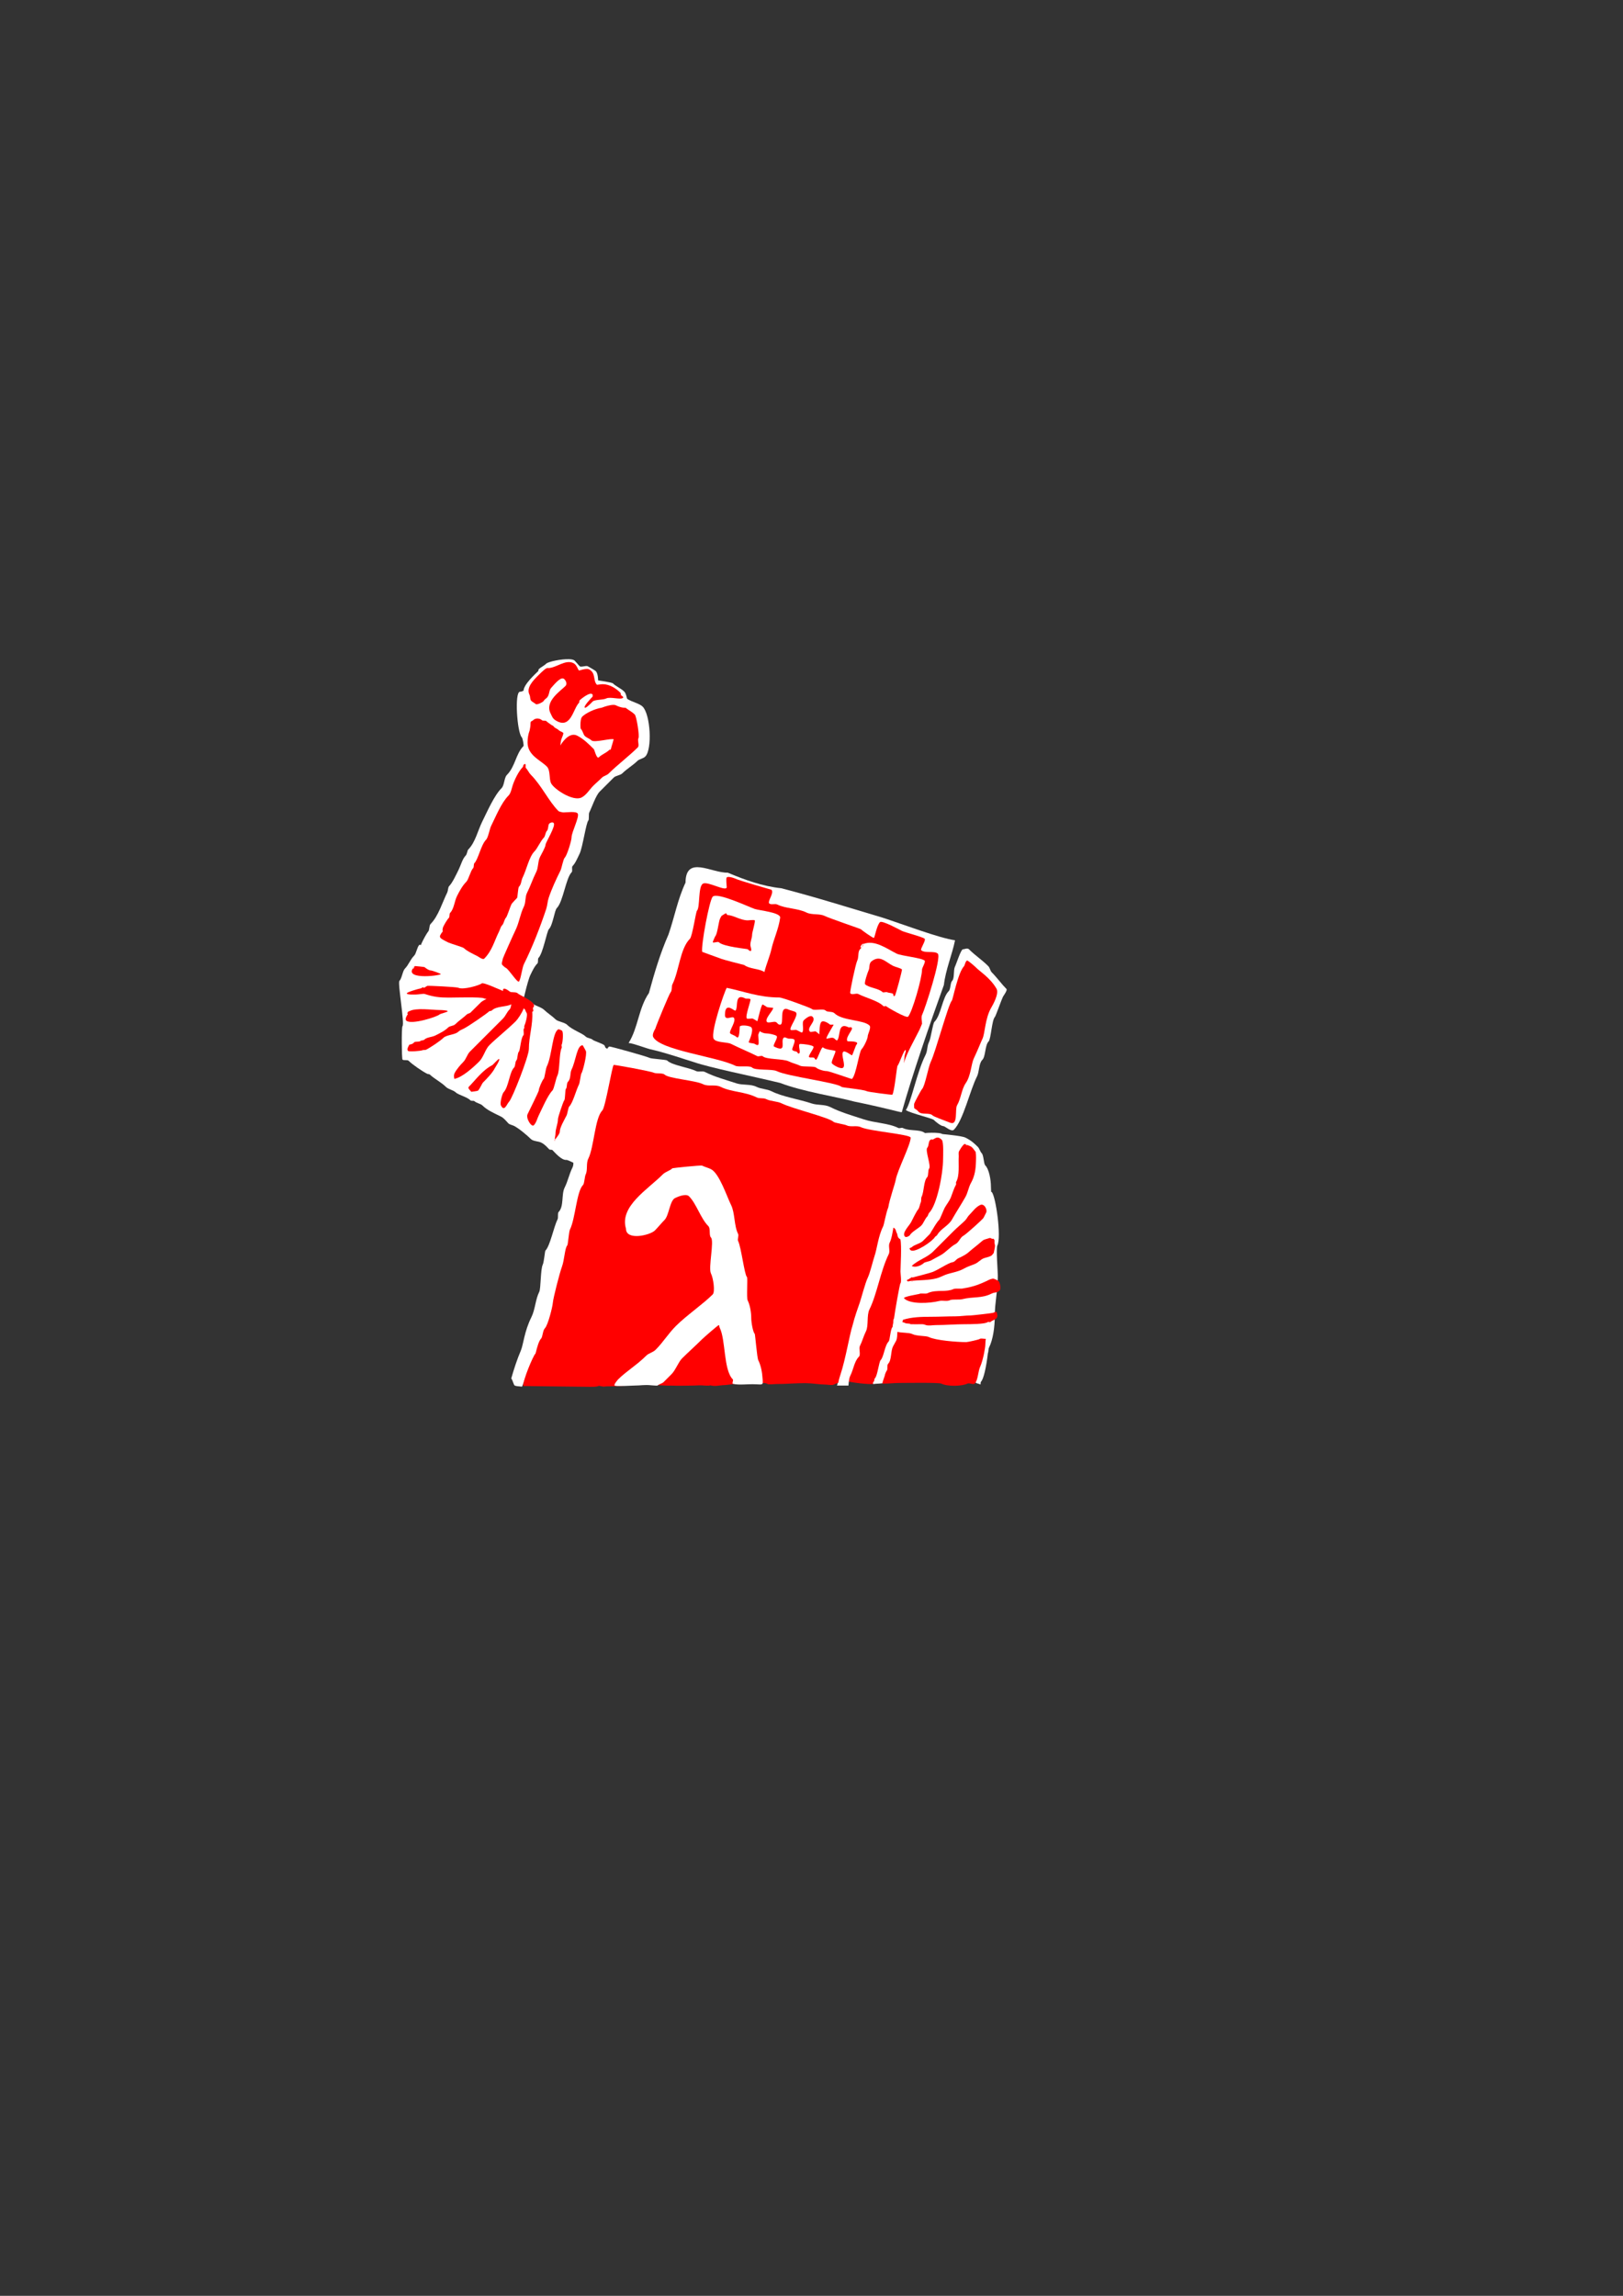<?xml version="1.0" encoding="UTF-8" standalone="no"?>
<!-- Created with Inkscape (http://www.inkscape.org/) -->

<svg
   xmlns:dc="http://purl.org/dc/elements/1.1/"
   xmlns:cc="http://creativecommons.org/ns#"
   xmlns:rdf="http://www.w3.org/1999/02/22-rdf-syntax-ns#"
   xmlns:svg="http://www.w3.org/2000/svg"
   xmlns="http://www.w3.org/2000/svg"
   xmlns:sodipodi="http://sodipodi.sourceforge.net/DTD/sodipodi-0.dtd"
   xmlns:inkscape="http://www.inkscape.org/namespaces/inkscape"
   width="744.094"
   height="1052.362"
   id="svg3345"
   version="1.1"
   inkscape:version="0.48.2 r9819"
   sodipodi:docname="substak.svg"
   inkscape:export-filename="/home/substack/media/vector/substack.png"
   inkscape:export-xdpi="60.476192"
   inkscape:export-ydpi="60.476192">
  <rect width="100%" height="100%" fill="#333333" stroke="none"/>
  <defs
     id="defs3347" />
  <sodipodi:namedview
     id="base"
     pagecolor="#ffffff"
     bordercolor="#666666"
     borderopacity="1.0"
     inkscape:pageopacity="0.0"
     inkscape:pageshadow="2"
     inkscape:zoom="0.43476563"
     inkscape:cx="427.04509"
     inkscape:cy="513.49436"
     inkscape:document-units="px"
     inkscape:current-layer="layer1"
     showgrid="false"
     inkscape:window-width="1364"
     inkscape:window-height="766"
     inkscape:window-x="0"
     inkscape:window-y="0"
     inkscape:window-maximized="0" />
  <g
     inkscape:label="Layer 1"
     inkscape:groupmode="layer"
     id="layer1">
    <path
       inkscape:connector-curvature="0"
       style="fill:#ffffff;stroke:#ffffff;stroke-width:1.606px;stroke-linecap:butt;stroke-linejoin:miter;stroke-opacity:0"
       d="m 260.893,302.166 c -3.615,-0.129 -9.553,1.12 -10.491,2.058 -0.972,0.972 -2.416,1.563 -3.413,2.56 -0.189,0.189 -0.062,0.664 -0.251,0.853 -1.041,1.041 -6.585,5.973 -6.727,8.986 -0.549,0.26 -1.09,0.452 -1.606,0.452 -2.628,0 -1.316,18.764 0.803,20.883 0.487,0.487 0.993,3.826 0.803,4.016 -3.572,3.572 -3.731,9.353 -7.63,13.252 -1.241,1.241 -1.137,4.751 -2.41,6.024 -3.443,3.443 -6.588,10.766 -8.835,15.26 -2.054,4.108 -3.228,9.654 -6.425,12.851 -0.501,0.501 -0.527,2.133 -1.205,2.811 -1.485,1.485 -2.269,4.537 -3.213,6.425 -1.019,2.038 -2.814,6.027 -4.417,7.63 -0.464,0.464 -0.49,2.185 -0.803,2.811 -2.199,4.398 -4.062,10.889 -7.63,14.457 -0.803,0.803 -0.402,2.811 -1.205,3.614 -0.549,0.549 -4.391,7.255 -3.614,8.032 0.638,0.638 0.804,1.607 1.606,2.41 1.81,1.81 7.255,3.658 6.425,4.016 1.202,3.004 -1.404,3.618 -0.402,5.622 0.927,1.854 3.292,2.087 4.417,3.213 4.847,4.847 11.908,4.237 18.473,6.425 2.519,0.84 13.36,5.769 16.064,4.417 0.185,-0.092 2.517,-11.459 4.016,-14.457 0.872,-1.745 1.741,-3.749 3.213,-5.221 0.38,-0.38 0.066,-2.074 0.402,-2.41 2.123,-2.123 3.881,-12.314 4.819,-13.252 1.797,-1.797 2.565,-8.589 3.614,-9.638 2.926,-2.926 4.142,-13.78 6.827,-16.465 0.535,-0.535 -0.134,-2.276 0.402,-2.811 1.345,-1.345 2.373,-3.943 3.213,-5.622 1.388,-2.776 2.985,-14.229 4.016,-15.26 0.418,-0.417 0.086,-2.982 0.402,-3.614 1.261,-2.521 2.971,-7.79 4.819,-9.638 l 6.425,-6.425 c 0.942,-0.942 2.985,-0.977 4.016,-2.008 1.998,-1.998 4.897,-3.692 6.827,-5.622 0.875,-0.875 2.665,-1.059 3.614,-2.008 3.276,-3.276 2.407,-19.279 -1.205,-22.891 -1.513,-1.513 -5.191,-2.183 -7.128,-3.614 -0.349,-1.103 -0.484,-2.442 -1.305,-3.263 -1.509,-1.509 -3.781,-2.375 -5.12,-3.715 -0.632,-0.632 -6.784,-1.363 -6.827,-1.406 -0.08,-0.08 0.011,-3.151 -1.104,-4.267 -0.345,-0.345 -3.276,-2.04 -3.715,-2.259 -0.779,-0.389 -3.073,0.592 -3.664,0 -0.865,-0.865 -1.547,-1.798 -2.309,-2.56 -0.418,-0.418 -1.355,-0.61 -2.56,-0.653 z"
       id="path5285"
       inkscape:export-filename="/home/substack/media/avatars/substack_vector_robot.png"
       inkscape:export-xdpi="80.470001"
       inkscape:export-ydpi="80.470001" />
    <path
       style="fill:#ff0000;fill-opacity:1;stroke:#ffffff;stroke-width:1.606px;stroke-linecap:butt;stroke-linejoin:miter;stroke-opacity:0"
       d="m 388.986,626.262 c -0.189,0.379 -0.189,1.325 -0.568,1.136 -0.379,-0.189 0.568,-1.559 0.568,-1.136 0,0.657 -0.568,1.482 -0.568,2.272 0,0.508 -1.734,3.945 -1.42,4.259 0.544,0.544 12.795,2.256 13.63,1.42 0.324,-0.324 0.297,-1.433 0.568,-1.704 2.202,-2.202 3.381,-9.885 5.111,-13.346 1.824,-3.648 3.46,-7.203 5.395,-11.075 1.438,-2.875 1.866,-6.856 3.408,-9.939 0.538,-1.077 -0.1,-2.824 0.284,-3.976 1.185,-3.556 0.777,-8.01 1.988,-11.643 0.284,-0.852 -0.284,-1.988 0,-2.84 0.716,-2.148 0.029,-4.377 0.568,-6.531 1.521,-6.082 -0.401,-11.843 -5.679,-14.482 -0.214,-0.107 -2.409,-0.146 -2.556,0 -1.709,1.709 -4.112,7.94 -5.395,10.507 -0.664,1.327 -2.298,5.989 -3.408,7.099 -0.655,0.655 0.061,3.062 -0.568,3.692 -1.241,1.241 -1.403,4.226 -2.272,5.963 -0.748,1.496 -0.295,9.098 -1.136,9.939 -1.219,1.219 -5.204,17.031 -6.247,20.162 -0.63,1.89 -0.54,3.919 -1.42,5.679 -0.638,1.276 0.478,2.64 -0.284,4.543 z"
       id="path5409"
       inkscape:connector-curvature="0"
       inkscape:export-filename="/home/substack/media/avatars/substack_vector_robot.png"
       inkscape:export-xdpi="80.470001"
       inkscape:export-ydpi="80.470001" />
    <path
       style="fill:#ffffff;stroke:#ffffff;stroke-width:1.606px;stroke-linecap:butt;stroke-linejoin:miter;stroke-opacity:0"
       d="m 288.201,478.091 c 4.419,-7.086 4.521,-15.945 9.313,-22.909 2.481,-9.108 5.142,-18.127 8.956,-26.796 2.748,-7.896 4.201,-16.155 7.818,-23.806 0.103,-12.747 11.941,-4.328 19.354,-4.573 7.877,3.333 15.853,6.224 24.537,7.15 15.611,4.021 30.887,8.853 46.341,13.449 9.464,3.069 26.024,9.386 33.331,10.4 -1.213,6.232 -4.337,13.576 -5.107,20.49 -6.11,16.898 -14.465,41.062 -19.314,58.358 -2.431,-0.399 -7.882,-2.062 -21.845,-4.931 -7.796,-2.148 -23.634,-4.552 -33.908,-8.522 -13.722,-3.324 -31.768,-6.869 -39.775,-9.621 -3.909,-1.137 -10.845,-3.691 -19.04,-5.657 -2.066,-0.34 -8.581,-2.945 -10.662,-3.034 z"
       id="path4970"
       inkscape:connector-curvature="0"
       sodipodi:nodetypes="ccccccccccccccc"
       inkscape:export-filename="/home/substack/media/avatars/substack_vector_robot.png"
       inkscape:export-xdpi="80.470001"
       inkscape:export-ydpi="80.470001" />
    <path
       inkscape:connector-curvature="0"
       style="fill:#ff0000;stroke:#ffffff;stroke-width:1.606px;stroke-linecap:butt;stroke-linejoin:miter;stroke-opacity:0"
       d="m 333.982,401.961 c -0.352,1.1e-4 -0.646,0.094 -0.803,0.251 -0.448,0.448 0,3.714 0,4.417 0,2.365 -8.585,-2.736 -10.843,-1.606 -2.391,1.196 -1.285,10.923 -2.811,12.449 -0.47,0.47 -2.113,11.751 -3.213,12.851 -4.573,4.573 -4.924,14.667 -8.032,20.883 -0.438,0.875 -0.111,2.922 -0.803,3.614 -0.604,0.604 -6.442,14.732 -7.078,16.816 -0.271,0.326 -1.502,2.569 -0.954,3.664 3.08,6.159 29.251,9.004 37.749,13.252 1.337,0.668 6.587,-0.24 7.63,0.803 1.414,1.414 9.193,0.581 11.244,1.606 4.904,2.452 27.788,5.3 29.717,7.229 0.397,0.397 9.904,1.137 11.646,2.008 0.751,0.376 11.52,1.732 11.646,1.606 0.973,-0.972 2.076,-12.919 2.41,-13.252 0.734,-0.734 2.896,-7.229 3.614,-7.229 0.598,0 -0.402,1.964 -0.402,3.213 0,0.419 -0.145,1.53 -0.351,2.811 1.539,-4.916 4.531,-9.965 7.178,-15.26 0.295,-0.591 0.748,-1.79 1.205,-2.861 -0.137,-1.501 -0.429,-3.109 0,-3.966 1.282,-2.564 9.029,-26.311 7.229,-28.111 -1.44,-1.44 -6.079,-0.055 -7.63,-1.606 -0.514,-0.514 2.295,-4.532 1.606,-5.221 -0.871,-0.871 -9.049,-2.918 -10.441,-3.614 -0.695,-0.347 -9.1,-4.955 -10.04,-4.016 -1.537,1.537 -2.431,7.229 -2.811,7.229 -0.593,0 -5.427,-3.419 -6.024,-4.016 -0.147,-0.147 -14.483,-5.033 -16.465,-6.024 -2.462,-1.231 -5.943,-0.361 -8.433,-1.606 -3.944,-1.972 -9.539,-1.758 -13.252,-3.614 -1.197,-0.598 -2.457,0.177 -3.614,-0.402 -1.483,-0.742 2.321,-4.908 0.803,-6.425 -0.054,-0.054 -14.564,-4.069 -16.867,-5.221 -0.159,-0.08 -1.756,-0.653 -2.811,-0.653 z"
       id="path4985"
       inkscape:export-filename="/home/substack/media/avatars/substack_vector_robot.png"
       inkscape:export-xdpi="80.470001"
       inkscape:export-ydpi="80.470001" />
    <path
       style="fill:#ffffff;stroke:#ffffff;stroke-width:1.606px;stroke-linecap:butt;stroke-linejoin:miter;stroke-opacity:0"
       d="m 321.934,436.326 c 0,0 3.829,1.419 8.835,3.213 1.472,0.527 7.206,1.985 10.441,2.811 2.393,1.843 6.959,1.617 9.237,3.213 0.942,-3.753 2.513,-7.274 3.213,-10.441 1.027,-4.649 3.346,-9.371 4.016,-14.457 0.319,-2.42 -9.498,-3.3 -11.646,-4.016 -2.844,-0.948 -17.129,-7.77 -19.276,-5.622 -1.523,1.523 -5.41,22.344 -4.819,25.3 z"
       id="path5013"
       inkscape:connector-curvature="0"
       sodipodi:nodetypes="csccssssc"
       inkscape:export-filename="/home/substack/media/avatars/substack_vector_robot.png"
       inkscape:export-xdpi="80.470001"
       inkscape:export-ydpi="80.470001" />
    <path
       style="fill:#ff0000;stroke:#ffffff;stroke-width:1.606px;stroke-linecap:butt;stroke-linejoin:miter;stroke-opacity:0"
       d="m 330.769,419.861 c -0.268,0.535 -0.614,1.038 -0.803,1.606 -0.536,1.609 -1.137,6.759 -2.008,7.63 -0.148,0.148 -1.253,2.762 -1.205,2.811 0.469,0.469 2.343,-0.469 2.811,0 2.051,2.051 13.078,3.038 13.252,3.213 0.112,0.112 0.78,0.803 1.205,0.803 0.937,0 0,-1.874 0,-2.811 0,-1.813 0.803,-3.064 0.803,-4.819 0,-0.815 1.598,-6.032 1.205,-6.425 -0.325,-0.325 -2.702,0 -3.213,0 -3.383,0 -6.66,-2.41 -9.237,-2.41 -0.379,0 -0.452,-0.944 -0.803,-0.803 -0.725,0.29 -1.339,0.803 -2.008,1.205 z"
       id="path5015"
       inkscape:connector-curvature="0"
       inkscape:export-filename="/home/substack/media/avatars/substack_vector_robot.png"
       inkscape:export-xdpi="80.470001"
       inkscape:export-ydpi="80.470001" />
    <path
       style="fill:#ffffff;stroke:#ffffff;stroke-width:1.606px;stroke-linecap:butt;stroke-linejoin:miter;stroke-opacity:0"
       d="m 395.827,432.712 c -0.402,0.535 -0.669,2.008 -1.205,1.606 -0.535,-0.402 1.205,-2.276 1.205,-1.606 0,1.234 -1.661,2.173 -2.008,3.213 -0.447,1.342 -0.176,3.163 -0.803,4.417 -0.738,1.477 -3.461,14.362 -3.213,14.859 0.55,1.099 2.732,-0.039 3.614,0.402 3.997,1.999 9.099,3.075 11.646,5.622 0.201,0.201 1.004,-0.201 1.205,0 0.593,0.593 9.286,5.572 10.04,4.819 1.836,-1.836 6.425,-17.568 6.425,-21.686 0,-0.668 1.728,-3.493 1.205,-4.016 -1.297,-1.297 -10.744,-2.159 -12.851,-3.213 -4.527,-2.263 -10.076,-6.491 -15.26,-4.417 z"
       id="path5017"
       inkscape:connector-curvature="0"
       inkscape:export-filename="/home/substack/media/avatars/substack_vector_robot.png"
       inkscape:export-xdpi="80.470001"
       inkscape:export-ydpi="80.470001" />
    <path
       style="fill:#ff0000;stroke:#ffffff;stroke-width:1.606px;stroke-linecap:butt;stroke-linejoin:miter;stroke-opacity:0"
       d="m 399.441,440.743 c -1.171,1.161 -0.603,2.812 -1.205,4.016 -0.386,0.772 -2.15,5.881 -1.606,6.425 1.554,1.554 6.267,1.849 8.032,3.614 0.321,0.321 1.587,-0.211 2.008,0 0.851,0.425 2.318,0.31 2.811,0.803 0.063,0.063 0.024,1.582 0.803,0.803 0.342,-0.342 3.47,-11.79 3.213,-12.048 -0.6,-0.6 -2.944,-1.07 -4.016,-1.606 -3.583,-1.791 -6.019,-5.224 -10.04,-2.008 z"
       id="path5019"
       inkscape:connector-curvature="0"
       inkscape:export-filename="/home/substack/media/avatars/substack_vector_robot.png"
       inkscape:export-xdpi="80.470001"
       inkscape:export-ydpi="80.470001" />
    <path
       inkscape:connector-curvature="0"
       style="fill:#ffffff;fill-opacity:1;stroke:#ffffff;stroke-width:1.606px;stroke-linecap:butt;stroke-linejoin:miter;stroke-opacity:0"
       d="m 333.179,452.812 c -1.036,1.607 -7.477,20.386 -6.024,23.292 0.969,1.937 6.106,1.447 8.032,2.41 3.926,1.963 8.094,3.645 12.048,5.622 0.507,0.254 2.024,-0.386 2.41,0 1.611,1.611 9.414,1.093 12.048,2.41 1.687,0.843 3.518,1.157 5.221,2.008 1.06,0.53 6.522,0.096 7.229,0.803 0.693,0.693 3.344,1.606 4.819,1.606 1.35,0 11.482,3.779 11.646,3.614 1.958,-1.958 3.26,-12.497 4.417,-13.654 0.97,-0.97 2.811,-4.715 2.811,-6.024 0,-0.855 1.72,-3.902 0.803,-4.819 -2.685,-2.685 -12.563,-2.122 -16.064,-5.622 -0.965,-0.965 -3.201,-0.389 -4.016,-1.205 -1.19,-1.19 -5.332,0.29 -6.425,-0.803 -0.454,-0.454 -13.363,-5.221 -14.859,-5.221 -9.389,0 -16.392,-2.877 -24.095,-4.417 z m 6.275,4.267 c 0.52,-0.08 1.203,0.074 2.159,0.552 0.651,0.326 1.926,-0.082 2.41,0.402 0.433,0.433 -2.564,7.877 -1.606,8.835 0.243,0.243 2.029,0 2.41,0 0.587,0 2.301,1.313 2.41,1.205 0.135,-0.135 1.758,-7.63 2.41,-7.63 0.191,0 1.721,1.061 2.008,1.205 0.334,0.167 2.811,0.231 2.811,0.402 0,1.253 -4.147,5.09 -2.811,6.425 0.619,0.619 3.223,-0.397 4.016,0 1.031,0.515 0.822,1.205 2.008,1.205 2.12,0 -0.95,-9.31 4.016,-6.827 0.747,0.374 2.653,0.645 3.213,1.205 1.374,1.374 -3.316,7.125 -2.41,8.032 0.243,0.243 2.029,0 2.41,0 0.45,0 2.616,1.4 2.811,1.205 1.114,-1.114 -0.29,-4.529 0.803,-5.622 0.308,-0.308 2.871,-2.752 4.016,-1.606 2.011,2.011 -3.024,5.007 -1.205,6.827 0.469,0.469 2.343,-0.469 2.811,0 0.358,0.358 1.91,1.508 1.606,1.205 -0.2,-0.2 0,-1.693 0,-2.008 0,-1.211 0.217,-3.028 0.803,-3.614 1.087,-1.087 3.802,0.991 4.016,1.205 0.089,0.089 1.606,-0.068 1.606,0 0,0.284 -3.938,6.425 -3.213,6.425 0.888,0 2.686,-0.928 3.614,0 0.081,0.081 1.017,0.991 1.205,0.803 1.711,-1.711 0.074,-8.597 5.221,-6.024 0.582,0.291 1.195,-0.421 1.606,0.402 0.365,0.731 -3.351,4.681 -2.008,6.024 0.117,0.117 5.928,-0.306 4.016,1.606 -0.283,0.283 -1.785,4.819 -2.008,4.819 -0.368,0 -3.26,-2.362 -4.016,-1.606 -1.205,1.205 1.205,6.024 0,7.229 -1.006,1.006 -4.855,-1.276 -5.221,-2.008 -0.42,-0.841 2.039,-5.189 1.606,-5.622 -0.285,-0.285 -4.53,-0.514 -5.622,-1.606 -0.687,-0.687 -2.572,5.622 -3.213,5.622 -0.451,0 -0.693,-0.693 -0.803,-0.803 -0.469,-0.469 -1.941,0.067 -2.41,-0.402 -0.56,-0.56 2.567,-4.26 2.008,-4.819 -0.731,-0.731 -4.655,-1.205 -6.024,-1.205 -1.497,0 0.693,4.417 -0.803,4.417 -0.379,0 -0.465,-0.634 -0.803,-0.803 -0.609,-0.304 -1.435,-0.23 -2.008,-0.803 -0.537,-0.537 1.679,-3.943 0.803,-4.819 -0.432,-0.432 -1.569,-0.402 -2.41,-0.402 -0.814,0 -1.834,-0.977 -2.41,-0.402 -1.627,1.627 1.836,7.142 -4.417,4.016 -0.818,-0.409 1.987,-4.036 1.205,-4.819 -0.603,-0.603 -3.546,-1.205 -4.819,-1.205 -1.261,0 -2.53,-0.715 -3.012,-1.054 0.056,0.37 -0.602,1.317 -0.602,1.857 0,0.704 0.448,3.97 0,4.417 -0.416,0.416 -1.354,-0.275 -1.606,-0.402 -0.797,-0.399 -2.212,-0.204 -2.811,-0.803 -0.025,-0.025 2.592,-5.439 1.205,-6.827 -0.707,-0.707 -4.411,-1.211 -5.221,-0.402 -0.207,0.207 0.049,6.474 -1.606,4.819 -0.687,-0.687 -2.291,-1.086 -2.811,-1.606 -0.833,-0.833 3.065,-5.77 1.606,-7.229 -0.795,-0.795 -4.016,1.579 -4.016,-1.205 0,-0.383 0.021,-0.748 0.05,-1.054 8.8e-4,-0.019 -0.001,-0.032 0,-0.05 0.483,-4.764 4.36,-0.495 4.769,-0.904 1.152,-1.152 0.005,-5.829 2.259,-6.174 z"
       id="path5021"
       inkscape:export-filename="/home/substack/media/avatars/substack_vector_robot.png"
       inkscape:export-xdpi="80.470001"
       inkscape:export-ydpi="80.470001" />
    <path
       style="fill:#ffffff;stroke:#ffffff;stroke-width:1.606px;stroke-linecap:butt;stroke-linejoin:miter;stroke-opacity:0"
       d="m 415.303,508.87 c 2.446,-3.599 5.091,-17.563 8.992,-25.245 1.062,-2.092 0.603,-3.965 1.644,-6.014 0.857,-1.687 1.692,-8.456 2.467,-9.221 3.017,-2.98 3.633,-11.171 6.513,-14.015 0.992,-0.98 0.674,-3.858 1.636,-4.809 1.104,-1.09 0.505,-4.962 1.245,-6.418 0.644,-1.268 2.749,-8.015 3.664,-8.009 0.755,0.005 2.045,-0.758 2.811,0.018 2.776,2.81 5.964,4.826 8.787,7.685 0.879,0.89 0.878,2.101 1.589,2.821 2.56,2.592 4.516,5.381 6.779,7.672 0.549,0.555 -1.38,3.114 -1.629,3.604 -0.62,1.221 -3.308,8.855 -3.672,9.214 -1.421,1.404 -1.792,10.152 -2.881,11.227 -1.7,1.679 -1.343,6.914 -2.863,8.416 -1.659,1.638 -1.406,5.546 -2.457,7.615 -3.283,6.466 -6.302,20.193 -10.593,24.431 -1.191,1.176 -4.079,-1.632 -4.809,-1.636 -1.182,-0.008 -3.658,-2.088 -4.4,-2.839 -0.789,-0.799 -10.267,-2.942 -12.823,-4.497 z"
       id="path5042"
       inkscape:connector-curvature="0"
       inkscape:export-filename="/home/substack/media/avatars/substack_vector_robot.png"
       inkscape:export-xdpi="80.470001"
       inkscape:export-ydpi="80.470001" />
    <path
       style="fill:#ff0000;fill-opacity:1;stroke:#ffffff;stroke-width:1.638px;stroke-linecap:butt;stroke-linejoin:miter;stroke-opacity:0"
       d="m 419.134,507.952 c 3.673,2.868 -2.354,-2.868 2.006,1.671 1.463,1.523 5.051,0.246 6.42,1.671 0.516,0.537 4.584,1.989 8.027,3.326 3.845,1.493 2.079,-6.094 3.21,-8.002 1.817,-3.063 2.002,-7.314 4.015,-10.201 2.284,-3.276 2.491,-8.8 3.607,-11.152 1.87,-3.939 3.198,-7.41 4.014,-9.109 1.174,-2.444 1.162,-9.326 4.012,-14.235 0.647,-1.114 3.735,-6.432 2.408,-8.74 -2.826,-4.916 -7.693,-7.931 -9.227,-9.527 -0.434,-0.452 -3.071,-2.802 -4.014,-3.293 -0.845,-0.44 -1.3,2.173 -1.605,2.49 -2.85,2.967 -5.13,15.301 -5.619,15.809 -1.627,1.694 -7.376,23.295 -9.63,27.988 -1.199,2.497 -2.63,11.093 -4.012,12.532 -0.505,0.526 -3.544,6.335 -3.611,6.684 -0.131,0.683 0,1.392 0,2.089 z"
       id="path5044"
       inkscape:connector-curvature="0"
       sodipodi:nodetypes="cscssssssscccssscc"
       inkscape:export-filename="/home/substack/media/avatars/substack_vector_robot.png"
       inkscape:export-xdpi="80.470001"
       inkscape:export-ydpi="80.470001" />
    <path
       style="fill:#ffffff;stroke:#ffffff;stroke-width:1.606px;stroke-linecap:butt;stroke-linejoin:miter;stroke-opacity:0"
       d="m 279.359,479.702 c -2.047,1.024 -0.854,5.272 -2.008,6.425 -0.994,0.994 -1.876,8.301 -2.008,8.433 -2.607,2.607 -3.261,11.694 -5.622,14.056 -0.505,0.505 0.07,2.742 -0.402,3.213 -2.276,2.276 -4.07,13.36 -6.024,17.268 -0.837,1.675 0.034,4.349 -0.803,6.024 -1.613,3.225 -2.057,6.122 -3.614,9.237 -1.6,3.2 -0.215,8.648 -2.811,11.244 -0.45,0.45 -0.085,2.579 -0.402,3.213 -1.813,3.627 -3.444,12.279 -5.622,14.457 -0.225,0.225 -0.645,5.307 -1.205,6.425 -1.053,2.107 -0.837,10.91 -1.606,12.449 -1.775,3.55 -1.847,8.111 -3.614,11.646 -3.259,6.517 -3.658,12.536 -4.819,15.26 -1.726,4.049 -3.214,8.581 -4.417,12.851 0.535,0.268 1.078,2.931 1.606,3.213 0.424,0.226 1.735,0.393 3.363,0.502 0.021,-0.096 0.1,-0.23 0.1,-0.301 0,-0.282 5.525,-13.155 5.622,-13.252 1.431,-1.431 5.813,0.741 7.229,-1.606 l 5.773,-5.02 c -0.469,0.315 0.151,-0.904 0.251,-1.004 1.668,-1.668 4.804,-4.001 6.827,-6.024 6.263,-6.263 12.541,-3.437 21.284,-5.622 8.699,-2.175 17.143,2.679 25.702,4.819 11.708,2.927 20.75,5.304 32.93,6.827 11.683,1.46 23.382,2.893 34.938,4.819 0.681,0.113 7.914,1.323 6.024,3.213 -1.474,1.474 -1.437,10.978 -2.309,12.65 1.726,0.002 3.597,0 5.271,0 0,0 0.149,-3.109 0.803,-4.417 1.599,-3.198 1.842,-6.661 4.016,-8.835 0.885,-0.885 -0.158,-3.701 0.402,-4.819 1.099,-2.198 1.715,-4.636 2.811,-6.827 1.248,-2.497 0.252,-7.33 1.606,-10.04 3.4,-6.801 5.175,-17.98 8.835,-25.3 0.719,-1.438 -0.307,-3.803 0.402,-5.221 1.877,-3.754 1.458,-10.694 4.016,-13.252 0.837,-0.837 1.482,-8.586 2.41,-10.441 1.406,-2.811 1.821,-6.052 3.213,-8.835 2.235,-4.471 4.639,-8.476 6.827,-12.851 0.401,-0.803 1.349,-2.522 0.803,-3.614 -1.833,-3.665 -7.505,-1.744 -11.244,-3.614 -0.535,-0.268 -1.472,0.268 -2.008,0 -4.586,-2.293 -10.683,-2.222 -16.064,-4.016 -5.246,-1.749 -10.158,-3.071 -15.26,-5.622 -2.52,-1.26 -5.743,-0.709 -8.433,-1.606 -5.992,-1.997 -13.259,-3.015 -18.473,-5.622 -2.068,-1.034 -4.718,-0.954 -6.827,-2.008 -2.706,-1.353 -6.344,-0.642 -9.237,-1.606 -5.275,-1.758 -9.743,-2.864 -14.457,-5.221 -1.112,-0.556 -2.925,0.144 -4.016,-0.402 -3.233,-1.616 -11.072,-2.639 -13.252,-4.819 -0.453,-0.453 -7.116,-0.747 -8.032,-1.205 -1.459,-0.729 -18.164,-5.375 -18.473,-5.221 z"
       id="path5072"
       inkscape:export-filename="/home/substack/media/avatars/substack_vector_robot.png"
       inkscape:export-xdpi="80.470001"
       inkscape:export-ydpi="80.470001"
       inkscape:connector-curvature="0" />
    <path
       style="fill:#ff0000;stroke:#ffffff;stroke-width:1.606px;stroke-linecap:butt;stroke-linejoin:miter;stroke-opacity:0"
       d="m 281.367,488.136 c -0.725,0.362 -3.798,19.46 -5.221,20.883 -3.429,3.429 -3.792,16.821 -6.425,22.087 -1.094,2.189 -0.206,5.232 -1.205,7.229 -0.486,0.972 -0.571,4.185 -1.205,4.819 -2.996,2.996 -3.491,15.416 -6.024,20.481 -0.48,0.96 -0.869,6.893 -1.205,7.229 -1.126,1.126 -1.322,6.701 -2.41,9.638 -1.065,2.877 -4.053,14.494 -4.217,16.666 -0.151,1.994 -2.249,10.281 -3.614,11.646 -1.069,1.069 -1.01,4.022 -1.807,4.819 -0.941,0.941 -1.739,3.686 -2.51,6.827 -0.006,0.003 -0.046,-0.005 -0.05,0 -1.107,1.107 -5.752,12.221 -5.622,14.859 0,0 25.35,0.353 29.336,0.353 0.908,0 4.671,0.148 5.221,-0.402 0.141,-0.141 2.408,0.497 2.531,0.3 0.575,-0.025 1.167,-0.107 1.707,-0.1 4.312,0.052 10.385,-0.467 14.315,-0.954 1.222,-0.151 13.996,0.867 14.526,0.61 2.298,0.18 11.907,-0.005 13.353,-0.118 0.928,-0.072 3.978,0.406 4.816,0 2.157,0.576 3.99,0.06 5.688,-0.059 2.188,0.058 13.004,-1.856 13.623,-1.537 0.658,0.339 2.656,0.597 3.112,0.602 1.062,0.013 3.158,-0.219 3.715,0.351 0.398,0.408 3.332,0.043 3.966,0.05 4.396,0.053 9.246,-0.454 13.604,-0.402 3.139,0.038 6.261,0.619 9.086,0.653 0.895,0.011 2.927,0.432 3.715,0.05 0.447,-0.217 1.22,-0.576 2.108,-0.853 5.6e-4,-0.003 0.05,0.003 0.05,0 0.24,-1.36 0.605,-2.628 1.054,-3.966 2.252,-6.714 4.274,-18.789 5.421,-22.087 1.046,-4.301 2.572,-8.357 3.413,-10.843 0.654,-1.911 2.523,-9.062 3.614,-11.244 0.999,-1.997 2.468,-8.091 3.012,-9.638 1.307,-3.717 1.736,-9.295 4.016,-13.855 0.526,-1.052 1.261,-6.081 2.41,-8.835 0.511,-3.523 3.038,-10.571 3.413,-12.65 0.803,-4.446 6.894,-16.197 6.827,-19.276 -0.033,-1.504 -19.262,-3.005 -22.891,-4.819 -1.782,-0.891 -4.628,0.095 -6.425,-0.803 -0.97,-0.485 -5.526,-1.109 -6.024,-1.606 -1.998,-1.998 -18.972,-6.073 -23.694,-8.433 -2.182,-1.091 -5.012,-0.9 -7.229,-2.008 -1.324,-0.662 -2.957,-0.073 -4.417,-0.803 -5.265,-2.633 -11.575,-2.374 -16.465,-4.819 -2.46,-1.23 -5.572,0.025 -8.032,-1.205 -3.558,-1.779 -15.813,-2.561 -17.67,-4.417 -0.795,-0.795 -3.916,-0.352 -4.819,-0.803 -1.476,-0.738 -18.212,-3.745 -18.473,-3.614 z"
       id="path5098"
       inkscape:connector-curvature="0"
       sodipodi:nodetypes="cscsssssssscssscccscsccscccsccccsccssscssscsssscccssc"
       inkscape:export-filename="/home/substack/media/avatars/substack_vector_robot.png"
       inkscape:export-xdpi="80.470001"
       inkscape:export-ydpi="80.470001" />
    <path
       style="fill:#ffffff;stroke:#ffffff;stroke-width:1.606px;stroke-linecap:butt;stroke-linejoin:miter;stroke-opacity:0"
       d="m 286.996,563.228 c -3.075,-10.234 9.887,-17.919 16.867,-24.898 1.306,-1.306 3.246,-1.64 4.417,-2.811 0.119,-0.119 13.08,-1.492 13.654,-1.205 1.294,0.647 2.737,0.967 4.016,1.606 3.84,1.92 7.355,12.702 9.237,16.465 1.813,3.626 1.296,9.418 3.213,13.252 0.428,0.857 -0.428,2.356 0,3.213 1.423,2.846 2.891,15.34 4.016,16.465 0.548,0.548 -0.308,9.424 0.402,10.843 1.063,2.126 1.606,5.538 1.606,8.032 0,1.841 0.735,6.358 1.606,7.229 0.187,0.187 1.063,10.96 1.606,12.048 1.234,2.469 1.821,5.562 2.008,8.835 0.142,2.49 0.287,2.425 -3.055,2.243 -3.694,-0.201 -7.886,0.491 -10.599,-0.235 -0.457,-0.122 0.335,-1.673 0,-2.008 -4.343,-4.343 -3.222,-18.089 -6.024,-23.694 -0.284,-0.567 -0.013,-0.816 -0.402,-1.205 -0.179,-0.179 -6.904,5.699 -7.63,6.425 -2.926,2.926 -6.598,6.197 -9.237,8.835 -1.642,1.642 -2.972,5.381 -4.819,7.229 -1.205,1.205 -2.41,2.41 -3.614,3.614 -0.741,0.741 -2.165,0.96 -2.811,1.606 -0.064,0.064 -1.608,0.024 -2.909,-0.118 -3.037,-0.331 -4.792,0.118 -7.533,0.118 -1.054,0 -8.737,0.499 -9.237,0 -0.464,-0.464 1.532,-2.737 1.606,-2.811 3.682,-3.682 8.618,-6.61 12.851,-10.843 1.282,-1.282 3.063,-1.457 4.417,-2.811 3.29,-3.29 5.825,-7.431 9.237,-10.843 4.809,-4.809 12.398,-9.988 16.867,-14.457 1.175,-1.175 0.303,-7.425 -0.803,-9.638 -1.288,-2.577 1.605,-14.86 0,-16.465 -1.002,-1.002 -0.063,-4.079 -1.205,-5.221 -3.524,-3.524 -5.468,-10.287 -8.835,-13.654 -1.412,-1.412 -5.186,0.183 -6.425,0.803 -2.431,1.215 -2.739,7.96 -4.819,10.04 -1.241,1.241 -3.222,3.623 -4.417,4.819 -2.207,2.207 -13.252,4.769 -13.252,-0.803 z"
       id="path5113"
       inkscape:connector-curvature="0"
       sodipodi:nodetypes="cssssssssssssssssscssssssscssssssssssssc"
       inkscape:export-filename="/home/substack/media/avatars/substack_vector_robot.png"
       inkscape:export-xdpi="80.470001"
       inkscape:export-ydpi="80.470001" />
    <path
       style="fill:#ffffff;stroke:#ffffff;stroke-width:1.606px;stroke-linecap:butt;stroke-linejoin:miter;stroke-opacity:0"
       d="m 280.228,481.439 c 1.225,-0.201 -1.859,-0.439 -2.556,-1.136 -0.28,-0.28 -0.361,-0.929 -0.568,-1.136 -0.83,-0.83 -4.845,-2.005 -5.395,-2.556 -0.675,-0.675 -2.449,-0.745 -3.124,-1.42 -1.634,-1.634 -6.153,-3.03 -8.519,-5.395 -1.237,-1.237 -4.3,-1.46 -5.395,-2.556 -1.494,-1.494 -3.85,-2.998 -5.111,-4.259 -1.345,-1.345 -4.185,-1.913 -5.111,-2.84 -0.402,-0.402 -1.004,-1.07 -1.704,-1.42 -0.986,-0.493 -2.388,-0.684 -3.124,-1.42 -0.839,-0.839 -4.569,-0.594 -5.395,-1.42 -2.61,-2.61 -8.533,-3.99 -10.791,-6.247 -0.49,-0.49 -1.865,-0.161 -2.272,-0.568 -2.453,-2.454 -9.536,-5.052 -13.062,-6.815 -1.424,-0.712 -4.141,-1.301 -5.111,-2.272 -2.136,-2.136 -5.179,-3.583 -7.667,-4.827 -0.496,-0.248 -2.523,-2.589 -3.124,-1.988 -0.943,0.943 -1.417,3.972 -2.272,4.827 -1.848,1.848 -2.587,4.291 -4.259,5.963 -1.097,1.097 -1.401,4.525 -2.556,5.679 -0.864,0.864 2.477,19.672 1.42,20.729 -0.508,0.508 -0.368,14.966 0,15.334 0.521,0.521 2.218,-0.053 2.84,0.568 1.736,1.736 6.245,4.826 8.519,5.963 0.175,0.088 1.031,0.179 1.136,0.284 1.844,1.844 5.234,3.53 7.383,5.679 1.173,1.173 3.454,1.467 4.543,2.556 1.102,1.102 5.142,2.018 6.815,3.692 0.268,0.268 1.466,0.046 1.704,0.284 0.914,0.914 2.893,1.189 3.692,1.988 2.253,2.253 5.508,3.606 8.519,5.111 1.425,0.712 2.521,2.237 3.408,3.124 0.521,0.521 1.882,0.799 2.556,1.136 2.159,1.079 6.015,4.311 7.667,5.963 1.173,1.173 3.418,0.999 4.827,1.704 1.752,0.876 2.751,2.183 3.692,3.124 0.197,0.197 1.223,0.087 1.42,0.284 1.169,1.169 4.013,4.543 6.247,4.543 0.535,-0.358 5.872,2.647 5.963,2.556 1.083,-1.083 0.266,-7.63 1.136,-9.371 1.75,-3.501 3.116,-6.801 4.827,-10.223 0.235,-0.47 0.045,-1.226 0.284,-1.704 1.74,-3.481 1.979,-7.082 3.692,-10.507 0.802,-1.603 0.685,-6.197 1.42,-7.667 0.486,-0.972 4.025,-11.628 3.976,-11.927 -0.084,-0.503 -0.379,-0.947 -0.568,-1.42 z"
       id="path5131"
       inkscape:connector-curvature="0"
       inkscape:export-filename="/home/substack/media/avatars/substack_vector_robot.png"
       inkscape:export-xdpi="80.470001"
       inkscape:export-ydpi="80.470001" />
    <path
       style="fill:#ff0000;fill-opacity:1;stroke:#ffffff;stroke-width:1.606px;stroke-linecap:butt;stroke-linejoin:miter;stroke-opacity:0"
       d="m 267.165,479.168 c -2.651,-0.293 -3.16,7.173 -5.111,11.075 -0.821,1.642 -0.171,4.147 -1.704,5.679 -0.639,0.639 -0.297,2.569 -0.852,3.124 -0.523,0.523 -0.251,4.794 -0.852,5.395 -0.378,0.378 -2.84,7.66 -2.84,8.519 0,2.288 -1.136,4.239 -1.136,6.815 0,0.645 -0.284,1.471 -0.284,2.272 0,0.284 0.284,0.852 0,0.852 -0.778,0 2.272,-2.643 2.272,-4.259 0,-1.845 2.178,-5.492 3.124,-7.383 0.345,-0.691 0.778,-3.617 1.136,-3.976 1.768,-1.768 3.108,-7.351 4.543,-10.223 0.388,-0.776 0.793,-4.768 1.136,-5.111 0.507,-0.507 2.668,-8.862 1.988,-10.223 -0.441,-0.881 -0.808,-1.535 -1.42,-2.556 z"
       id="path5146"
       inkscape:connector-curvature="0"
       inkscape:export-filename="/home/substack/media/avatars/substack_vector_robot.png"
       inkscape:export-xdpi="80.470001"
       inkscape:export-ydpi="80.470001" />
    <path
       style="fill:#ff0000;fill-opacity:1;stroke:#ffffff;stroke-width:1.606px;stroke-linecap:butt;stroke-linejoin:miter;stroke-opacity:0"
       d="m 256.091,471.785 c -2.859,1.039 -2.957,12.16 -5.395,17.038 -0.54,1.081 -0.966,5.226 -1.42,5.679 -0.673,0.673 -2.272,4.326 -2.272,5.395 0,0.39 -4.385,9.338 -5.111,10.791 -0.94,1.88 1.798,6.153 2.84,5.111 1.149,-1.149 1.613,-3.225 2.272,-4.543 1.285,-2.57 4.097,-9.208 6.247,-11.359 0.772,-0.772 1.595,-5.463 2.272,-6.815 1.203,-2.407 0.746,-10.295 1.988,-12.778 0.189,-0.379 -0.189,-1.041 0,-1.42 0.471,-0.941 0.82,-5.174 0.284,-6.247 -0.242,-0.483 -1.693,-0.848 -1.704,-0.852 z"
       id="path5148"
       inkscape:connector-curvature="0"
       inkscape:export-filename="/home/substack/media/avatars/substack_vector_robot.png"
       inkscape:export-xdpi="80.470001"
       inkscape:export-ydpi="80.470001" />
    <path
       inkscape:connector-curvature="0"
       style="fill:#ff0000;fill-opacity:1;stroke:#ffffff;stroke-width:1.606px;stroke-linecap:butt;stroke-linejoin:miter;stroke-opacity:0"
       d="m 221.036,450.703 c -0.068,0.006 -0.118,0.018 -0.151,0.05 -0.828,0.828 -8.528,3.14 -10.793,2.008 -0.711,-0.355 -13.901,-1.006 -14.206,-0.853 -0.481,0.24 -0.895,0.575 -1.355,0.853 -0.002,-0.003 -0.041,0.005 -0.05,0 -0.148,-0.081 -1.155,-0.312 -1.155,0 0,0.095 0.074,0.133 0.151,0.151 -2.26,0.452 -6.978,1.934 -6.978,2.41 0,0.738 3.456,0.552 4.267,0.552 0.995,0 3.322,-0.466 3.966,-0.251 4.107,1.369 6.883,1.657 11.094,1.657 2.475,0 14.601,-0.355 15.913,0.301 0.253,0.126 0.727,0.241 1.305,0.351 -1.209,0.526 -2.173,1.119 -2.711,1.657 l -4.568,4.518 c -0.444,0.444 -1.409,0.555 -1.707,0.853 -1.437,1.437 -3.678,2.875 -5.371,4.568 -0.762,0.762 -2.478,0.721 -3.163,1.406 -1.55,1.55 -3.854,2.68 -5.923,3.715 -1.621,0.811 -3.899,0.736 -5.12,1.958 -0.293,0.293 -1.414,0.259 -1.707,0.552 -0.559,0.559 -2.372,0.113 -2.861,0.602 -0.654,0.654 -0.743,0.801 -2.259,1.104 -0.465,0.968 -1.314,2.1 -0.552,2.861 0.469,0.469 5.922,7.7e-4 6.526,-0.301 0.47,-0.235 1.229,-0.013 1.707,-0.251 2.066,-1.033 6.573,-4.063 7.931,-5.421 1.443,-1.443 5.434,-1.418 6.827,-2.811 0.609,-0.609 1.731,-1.041 2.56,-1.456 2.279,-1.14 10.617,-6.903 11.646,-7.931 0.142,-0.142 0.918,-0.115 1.104,-0.301 2.213,-2.213 6.746,-1.584 9.036,-2.912 -0.201,0.87 -0.255,1.811 -0.803,2.359 -1.385,1.385 -1.676,2.831 -3.112,4.267 l -15.06,15.06 c -1.326,1.326 -1.689,3.395 -3.112,4.819 -1.248,1.248 -3.095,3.38 -3.966,5.12 -0.689,1.379 0.251,3.598 0,2.56 3.655,-0.731 8.724,-5.361 11.345,-7.982 1.936,-1.936 2.77,-5.581 4.568,-7.379 3.261,-3.261 8.433,-7.329 12.198,-11.094 0.863,-0.863 2.761,-3.608 3.614,-5.873 0.213,0.191 0.389,0.36 0.602,0.552 0.217,0.602 0.506,1.259 0.602,1.355 0.89,0.89 -0.553,5.373 -0.853,5.974 -0.305,0.611 0.164,0.99 -0.251,1.406 -0.49,0.49 0.258,2.603 -0.301,3.163 -1.121,1.121 -1.413,6.785 -2.008,7.379 -0.721,0.721 -0.553,3.415 -1.104,3.966 -0.727,0.727 -0.385,2.644 -1.155,3.413 -2.085,2.085 -2.445,8.971 -4.819,11.345 -0.458,0.458 -1.752,4.779 -1.155,5.974 1.567,3.135 2.706,-0.698 3.715,-1.707 1.526,-1.526 9.086,-20.867 9.086,-24.145 0,-5.827 1.926,-11.215 1.556,-17.118 0.134,-0.068 0.378,-0.177 0.402,-0.201 0.284,-0.284 -0.284,-1.423 0,-1.707 2.344,-2.344 -5.932,-5.379 -7.078,-6.526 -0.792,-0.792 -3.073,-0.212 -3.715,-0.853 -0.152,-0.152 -2.218,-1.747 -2.811,-1.155 -0.278,0.278 -0.268,0.574 -0.201,0.954 -1.467,-0.729 -3.048,-1.273 -3.514,-1.506 -0.354,-0.177 -4.451,-1.962 -5.823,-2.058 -0.098,-0.006 -0.183,-0.006 -0.251,0 z"
       id="path5150"
       inkscape:export-filename="/home/substack/media/avatars/substack_vector_robot.png"
       inkscape:export-xdpi="80.470001"
       inkscape:export-ydpi="80.470001" />
    <path
       style="fill:#ff0000;fill-opacity:1;stroke:#ffffff;stroke-width:1.606px;stroke-linecap:butt;stroke-linejoin:miter;stroke-opacity:0"
       d="m 216.051,500.465 c -0.32,-0.602 -1.793,-1.614 -1.136,-2.272 2.971,-2.971 6.3,-7.693 10.791,-9.939 0.29,-0.145 2.868,-3.095 3.124,-2.84 0.495,0.495 -1.767,3.818 -1.988,4.259 -1.059,2.118 -3.597,4.733 -5.395,6.531 -0.525,0.525 -1.38,2.8 -2.272,3.692 -0.262,0.262 -2.747,0.493 -3.124,0.568 z"
       id="path5152"
       inkscape:connector-curvature="0"
       inkscape:export-filename="/home/substack/media/avatars/substack_vector_robot.png"
       inkscape:export-xdpi="80.470001"
       inkscape:export-ydpi="80.470001" />
    <path
       style="fill:#ff0000;fill-opacity:1;stroke:#ffffff;stroke-width:1.606px;stroke-linecap:butt;stroke-linejoin:miter;stroke-opacity:0"
       d="m 187.655,463.55 c -0.284,0.379 -0.473,1.42 -0.852,1.136 -0.379,-0.284 0.852,-1.609 0.852,-1.136 0,0.645 -2.448,3.231 -1.42,4.259 2.121,2.121 14.156,-1.662 15.334,-2.84 0.263,-0.263 3.692,-1.094 3.692,-1.42 0,-0.483 -3.149,-0.568 -3.692,-0.568 -3.446,0 -10.982,-1.192 -13.914,0.568 z"
       id="path5158"
       inkscape:connector-curvature="0"
       inkscape:export-filename="/home/substack/media/avatars/substack_vector_robot.png"
       inkscape:export-xdpi="80.470001"
       inkscape:export-ydpi="80.470001" />
    <path
       style="fill:#ff0000;fill-opacity:1;stroke:#ffffff;stroke-width:1.606px;stroke-linecap:butt;stroke-linejoin:miter;stroke-opacity:0"
       d="m 190.211,442.82 c -0.284,0.379 -0.473,1.42 -0.852,1.136 -0.379,-0.284 1.187,-1.471 0.852,-1.136 -6.498,6.498 11.059,4.559 11.927,3.692 0.111,-0.111 -3.955,-1.704 -4.827,-1.704 -0.684,0 -2.171,-1.035 -2.556,-1.42 -0.261,-0.261 -4.176,-0.495 -4.543,-0.568 z"
       id="path5227"
       inkscape:connector-curvature="0"
       inkscape:export-filename="/home/substack/media/avatars/substack_vector_robot.png"
       inkscape:export-xdpi="80.470001"
       inkscape:export-ydpi="80.470001" />
    <path
       style="fill:#ff0000;fill-opacity:1;stroke:#ffffff;stroke-width:1.606px;stroke-linecap:butt;stroke-linejoin:miter;stroke-opacity:0"
       d="m 251.263,306.233 c -0.729,-0.335 -2.601,1.465 -4.543,3.408 -2.256,2.256 -5.581,5.593 -3.976,8.803 0.45,0.901 0.163,2.151 0.852,2.84 0.571,0.571 1.56,0.992 1.988,1.42 0.579,0.579 3.445,-0.926 3.692,-1.42 0.337,-0.674 0.922,-0.922 1.42,-1.42 1.282,-1.282 0.952,-3.508 1.988,-4.543 0.812,-0.812 4.04,-5.079 5.679,-4.259 0.774,0.387 1.994,2.266 0.852,3.408 -2.338,2.338 -9.545,7.035 -6.815,12.494 0.886,1.773 0.978,2.619 3.124,3.692 6.305,3.152 7.283,-5.863 9.939,-8.519 0.237,-0.237 0.047,-0.899 0.284,-1.136 0.36,-0.36 5.062,-4.358 5.963,-2.556 0.029,0.058 0.04,0.812 0,0.852 -0.359,0.359 -4.921,5.111 -3.408,5.111 0.71,0 3.011,-2.443 3.408,-2.84 0.964,-0.964 4.758,-0.675 6.247,-1.42 1.806,-0.903 6.646,0.737 7.667,-0.284 0.443,-0.443 -0.77,-1.054 -0.852,-1.136 -0.186,-0.186 -0.142,-0.994 -0.284,-1.136 -2.23,-2.23 -5.12,-3.976 -8.235,-3.976 -0.506,0 -2.553,0.287 -2.556,0.284 -1.961,-1.961 -0.349,-5.428 -3.692,-7.099 -1.2,-0.6 -4.522,0.59 -4.543,0.568 -0.664,-0.664 -1.005,-2.632 -2.556,-3.408 -3.71,-1.855 -7.919,2.272 -11.643,2.272 z"
       id="path5313"
       inkscape:connector-curvature="0"
       inkscape:export-filename="/home/substack/media/avatars/substack_vector_robot.png"
       inkscape:export-xdpi="80.470001"
       inkscape:export-ydpi="80.470001" />
    <path
       inkscape:connector-curvature="0"
       style="fill:#ff0000;fill-opacity:1;stroke:#ffffff;stroke-width:1.606px;stroke-linecap:butt;stroke-linejoin:miter;stroke-opacity:0"
       d="m 281.274,323.099 c -1.395,-0.023 -3.552,0.597 -5.421,1.305 -3.225,0.486 -7.313,2.494 -8.935,4.116 -0.645,0.645 -0.803,2.51 -0.803,3.614 0,0.397 -0.038,1.769 0.201,2.008 0.942,0.942 1.018,2.423 1.807,3.213 0.85,0.85 2.195,1.191 3.012,2.008 1.276,1.276 9.432,-1.21 10.24,-0.402 0.037,0.037 0.062,0.072 0.05,0.1 -0.035,0.086 -0.251,0.146 -0.251,0.301 0,0.467 -0.845,2.754 -1.155,4.217 -0.28,0.042 -0.571,0.07 -0.653,0.151 -1.426,1.426 -3.465,2.06 -4.819,3.413 -0.97,0.97 -2.034,-3.49 -2.259,-3.715 -2.188,-2.188 -4.693,-4.731 -7.68,-6.225 -3.037,-1.518 -6.004,1.699 -7.731,4.518 0.142,-1.341 0.361,-2.679 0.602,-3.163 0.278,-0.555 0.803,-2.116 0.803,-2.41 0,-0.542 -1.541,-0.938 -1.807,-1.205 -0.596,-0.596 -1.524,-1.062 -2.259,-1.506 -0.138,-0.183 -0.276,-0.377 -0.402,-0.502 -0.285,-0.285 -0.649,-0.486 -1.054,-0.653 -0.02,-0.008 -0.03,-0.042 -0.05,-0.05 -0.768,-0.599 -1.565,-1.012 -2.259,-1.707 -0.346,-0.346 -1.613,-0.006 -2.008,-0.402 -0.881,-0.881 -2.892,-1.124 -4.016,0 -0.69,0.69 -1.205,0.165 -1.205,1.606 0,1.114 -0.204,2.15 -0.402,3.112 -0.624,1.627 -0.954,3.56 -0.954,5.472 0,5.933 5.846,8.055 8.835,11.044 1.756,1.756 0.921,5.608 1.958,7.68 1.361,2.721 10.072,8.467 13.955,6.526 2.22,-1.11 3.654,-3.654 5.371,-5.371 1.27,-1.27 2.445,-2.194 3.966,-3.715 0.873,-0.873 2.171,-0.966 3.163,-1.958 3.752,-3.752 9.454,-8.098 13.303,-11.947 0.856,-0.856 -0.291,-3.082 0.301,-4.267 0.521,-1.043 -0.87,-9.956 -1.707,-10.793 -1.174,-1.174 -2.529,-1.809 -4.267,-3.112 -0.299,0.115 -2.116,0.046 -4.518,-1.155 -0.243,-0.121 -0.567,-0.144 -0.954,-0.151 z"
       id="path5315"
       inkscape:export-filename="/home/substack/media/avatars/substack_vector_robot.png"
       inkscape:export-xdpi="80.470001"
       inkscape:export-ydpi="80.470001" />
    <path
       style="fill:#ff0000;fill-opacity:1;stroke:#ffffff;stroke-width:1.606px;stroke-linecap:butt;stroke-linejoin:miter;stroke-opacity:0"
       d="m 202.989,426.918 c -2.09,2.82 -1.886,2.89 2.556,5.111 0.9,0.45 6.674,2.131 7.099,2.556 1.36,1.36 4.824,2.98 6.247,3.692 0.427,0.213 2.435,1.824 3.124,1.136 3.637,-3.637 4.604,-8.072 6.815,-12.494 0.585,-1.171 0.653,-2.073 1.42,-2.84 0.751,-0.751 0.979,-2.683 1.704,-3.408 0.576,-0.576 1.915,-4.967 2.556,-6.247 0.184,-0.368 2.423,-2.707 2.556,-2.84 0.238,-0.238 0.424,-4.683 0.852,-5.111 1.167,-1.167 0.974,-2.801 1.704,-4.259 1.77,-3.539 2.962,-9.493 5.395,-11.927 1.382,-1.382 2.817,-4.805 4.259,-6.247 0.795,-0.795 0.734,-2.438 1.42,-3.124 0.829,-0.829 0.484,-2.756 1.136,-3.408 0.083,-0.083 1.303,-0.968 1.988,-0.284 1.213,1.213 -3.692,8.995 -3.692,9.939 0,1.09 -1.875,4.318 -2.556,5.679 -1.011,2.022 -0.694,4.795 -1.704,6.815 -1.642,3.284 -2.556,6.247 -4.259,9.655 -0.92,1.839 -0.508,4.424 -1.42,6.247 -1.712,3.423 -2.164,7.452 -3.976,11.075 -0.772,1.544 -5.679,12.528 -5.679,12.778 0,0.47 -0.771,2.353 -0.284,2.84 0.368,0.368 1.077,1.106 1.704,1.42 1.357,0.679 5.258,6.953 5.963,6.247 0.811,-0.811 1.472,-6.351 2.272,-7.951 3.799,-7.597 7.406,-16.823 10.223,-25.273 0.556,-1.669 0.577,-3.434 1.136,-5.111 1.365,-4.095 3.377,-8.458 5.395,-12.494 0.602,-1.205 1.223,-5.198 1.988,-5.963 1.046,-1.046 3.124,-7.816 3.124,-9.371 0,-2.253 3.624,-9.222 2.84,-10.791 -0.608,-1.216 -5.052,-0.568 -6.531,-0.568 -0.453,0 -2.072,-0.368 -2.272,-0.568 -4.562,-4.562 -7.717,-11.692 -12.778,-16.754 -0.81,-0.81 -1.451,-2.303 -2.272,-3.124 -0.257,-0.257 0.301,-2.138 -0.568,-1.704 -0.755,0.377 -0.506,1.074 -0.852,1.42 -1.839,1.839 -3.714,5.745 -4.543,8.235 -0.501,1.502 -0.825,3.664 -1.988,4.827 -3.28,3.28 -5.846,9.704 -7.951,13.914 -0.636,1.271 -1.318,5.293 -2.272,6.247 -2.353,2.353 -3.57,8.965 -5.395,10.791 -0.407,0.407 -0.078,1.782 -0.568,2.272 -1.166,1.166 -2.031,5.154 -3.124,6.247 -1.61,1.61 -2.958,3.929 -4.259,6.531 -1.159,2.318 -1.37,5.914 -3.124,7.667 -0.49,0.49 -0.161,1.865 -0.568,2.272 -0.796,0.796 -2.684,3.892 -2.84,4.827 -0.656,3.936 2.484,-2.72 0,1.42 z"
       id="path5336"
       inkscape:connector-curvature="0"
       inkscape:export-filename="/home/substack/media/avatars/substack_vector_robot.png"
       inkscape:export-xdpi="80.470001"
       inkscape:export-ydpi="80.470001" />
    <path
       inkscape:connector-curvature="0"
       style="fill:#ffffff;fill-opacity:1;stroke:#ffffff;stroke-width:1.606px;stroke-linecap:butt;stroke-linejoin:miter;stroke-opacity:0"
       d="m 427.1,519.224 c -2.223,0.017 -4.517,0.226 -5.17,0.552 -1.409,0.704 -2.293,6.821 -2.861,6.827 -0.719,1.798 -1.549,4.963 -2.56,5.974 -0.811,0.811 -1.646,9.617 -2.51,11.345 -0.613,1.226 -0.54,4.204 -1.456,5.12 -1.69,1.69 -3.314,8.635 -4.518,11.044 -0.885,1.769 1.589,2.442 2.259,3.112 0.439,0.439 0.486,1.274 0.853,2.008 0.079,0.158 0.129,0.26 0.201,0.402 0.118,0.788 0.294,1.499 0.653,1.857 0.05,0.05 0.432,0.428 0.803,0.602 0.678,2.685 0.05,12.824 0.05,14.758 0,0.86 0.547,4.824 0,5.371 -0.391,0.391 -2.597,13.262 -2.962,16.114 -0.301,0.468 -0.35,1.205 -0.351,1.958 -3e-5,0.018 3e-5,0.032 0,0.05 -0.13,0.596 -0.27,1.246 -0.301,1.857 -0.037,0.06 -0.052,0.153 -0.1,0.201 -0.888,0.888 -1.133,5.952 -1.707,6.526 -1.831,1.831 -2.224,7.093 -3.664,8.534 -0.766,0.766 -1.485,7.157 -2.56,8.233 -0.269,0.269 -0.397,0.748 -0.402,1.305 -0.181,0.299 -0.337,0.537 -0.452,0.653 -0.162,0.162 -0.152,0.467 -0.05,0.803 1.494,-0.246 4.355,-0.094 5.572,-0.703 0.482,-0.241 1.325,0.241 1.807,0 1.897,-0.949 12.447,-1.808 14.859,-1.004 0.843,0.281 1.968,-0.281 2.811,0 3.336,1.112 7.441,-0.65 10.843,0.201 0.987,0.247 2.098,0.298 3.012,0.602 1.62,0.54 6.689,-0.471 8.032,0.201 0.289,0.144 0.598,0.402 0.803,0.402 0.144,0 1.079,0.315 1.506,0.502 0.025,-0.587 0.049,-1.103 0.201,-1.255 1.231,-1.231 2.434,-6.769 3.163,-13.001 0.002,-0.016 -0.002,-0.034 0,-0.05 0.373,-0.89 0.168,-1.893 0.552,-2.661 1.833,-3.665 2.61,-9.483 2.61,-14.256 0,-6.28 1.406,-12.045 1.406,-18.473 0,-2.169 -0.881,-12.694 -0.201,-14.056 1.908,-3.815 -0.735,-22.622 -2.61,-24.497 -0.042,-0.042 -0.148,-0.019 -0.251,0 -0.052,-0.876 -0.1,-1.868 -0.1,-2.46 0,-3.045 -0.843,-7.971 -2.56,-9.688 -0.833,-0.833 -0.688,-4.654 -1.707,-5.672 -0.665,-0.665 -1.016,-2.12 -1.707,-2.811 -1.637,-1.637 -3.027,-2.944 -5.672,-4.267 -1.936,-0.968 -10.63,-1.544 -10.793,-1.707 -0.393,-0.393 -2.546,-0.569 -4.769,-0.552 z"
       id="path5354"
       inkscape:export-filename="/home/substack/media/avatars/substack_vector_robot.png"
       inkscape:export-xdpi="80.470001"
       inkscape:export-ydpi="80.470001" />
    <path
       style="fill:#ff0000;fill-opacity:1;stroke:#ffffff;stroke-width:1.606px;stroke-linecap:butt;stroke-linejoin:miter;stroke-opacity:0"
       d="m 411.438,610.485 c -0.125,1.475 -0.058,3.028 -0.602,4.116 -0.441,0.881 -0.965,1.679 -1.406,2.56 -1.165,2.33 -0.589,6.312 -2.259,7.982 -0.624,0.624 -0.058,2.567 -0.602,3.112 -0.212,0.212 -0.853,1.664 -0.853,1.958 0,0.469 -1.401,3.719 -1.104,4.016 0.075,0.075 0.736,0 0.853,0 2.083,0 4.562,-0.301 6.827,-0.301 2.391,0 18.149,-0.262 19.276,0.301 2.751,1.376 9.408,1.269 11.947,0 0.913,-0.456 2.717,0.648 3.382,-0.017 1.538,-1.538 1.481,-5.76 2.574,-7.947 1.161,-2.606 2.276,-8.368 2.276,-9.957 0,-1.062 0.118,-1.814 0.201,-2.61 -0.908,0.05 -2.36,-0.351 -2.761,0.05 -0.31,0.31 -5.477,1.456 -6.225,1.456 -4.355,0 -14.089,-0.82 -17.067,-2.309 -1.365,-0.682 -5.564,-0.347 -7.68,-1.406 -1.409,-0.704 -4.97,-0.475 -6.777,-1.004 z"
       id="path5356"
       inkscape:connector-curvature="0"
       sodipodi:nodetypes="cssscscssssscscssscc"
       inkscape:export-filename="/home/substack/media/avatars/substack_vector_robot.png"
       inkscape:export-xdpi="80.470001"
       inkscape:export-ydpi="80.470001" />
    <path
       style="fill:#ff0000;fill-opacity:1;stroke:#ffffff;stroke-width:1.606px;stroke-linecap:butt;stroke-linejoin:miter;stroke-opacity:0"
       d="m 427.552,522.266 c -2.237,-0.176 -1.431,2.837 -2.41,3.815 -1.116,1.116 1.908,8.533 0.803,9.638 -0.514,0.514 -0.252,3.264 -0.803,3.815 -1.731,1.731 -1.437,6.69 -2.61,9.036 -0.366,0.733 -0.035,1.878 -0.402,2.61 -0.392,0.784 -0.627,2.635 -1.205,3.213 -0.655,0.655 -2.706,4.81 -3.213,5.823 -0.788,1.576 -4.435,5.002 -2.811,6.626 0.558,0.558 2.08,-0.344 2.209,-0.602 0.727,-1.454 4.1,-3.297 5.221,-4.417 1.13,-1.13 1.643,-3.048 2.811,-4.217 0.384,-0.384 0.434,-1.237 0.803,-1.606 3.74,-3.74 6.425,-18.239 6.425,-24.497 0,-1.707 0.344,-8.089 -0.602,-9.036 -1.136,-1.136 -2.018,-1.319 -3.213,-0.602 -1.093,0.656 -1.004,0.342 -1.004,1.205"
       id="path5427"
       inkscape:connector-curvature="0"
       inkscape:export-filename="/home/substack/media/avatars/substack_vector_robot.png"
       inkscape:export-xdpi="80.470001"
       inkscape:export-ydpi="80.470001" />
    <path
       inkscape:connector-curvature="0"
       style="fill:#ff0000;fill-opacity:1;stroke:#ffffff;stroke-width:1.606px;stroke-linecap:butt;stroke-linejoin:miter;stroke-opacity:0"
       d="m 442.11,524.395 c -1.055,0.899 -1.782,2.217 -2.46,3.413 -0.258,0.456 -0.073,1.674 -0.1,2.209 -0.202,3.901 0.508,8.772 -1.205,11.797 -0.177,0.313 0.127,0.892 -0.05,1.205 -0.952,1.682 -1.62,3.965 -2.309,5.723 -0.705,1.8 -1.911,3.191 -2.861,4.869 -0.428,0.755 -2.159,5.206 -2.51,5.522 -0.807,0.727 -2.226,3.034 -2.811,4.066 -0.037,0.066 -0.132,0.173 -0.201,0.251 -0.02,0.125 -0.066,0.267 -0.151,0.351 -0.498,0.498 -0.736,1.439 -1.255,1.958 l -3.012,3.012 c -1.323,1.323 -4.007,1.748 -5.221,2.962 -0.049,0.049 -0.51,0.275 -0.904,0.351 -0.054,0.409 0.069,0.78 0.552,1.054 2.077,1.177 9.892,-4.128 10.993,-6.074 0.221,-0.391 0.833,-0.563 1.054,-0.954 1.665,-2.939 5.158,-4.22 6.777,-7.078 1.992,-3.517 4.261,-6.962 6.174,-10.341 1.13,-1.996 1.438,-4.494 2.56,-6.476 1.357,-2.395 2.047,-5.211 2.209,-8.333 0.124,-2.396 0.189,-4.132 -0.05,-5.773 -0.008,-0.011 0.008,-0.039 0,-0.05 -0.56,-0.788 -1.133,-1.585 -1.707,-2.159 -0.443,-0.443 -1.479,-0.826 -2.259,-1.104 -0.153,0.127 -0.282,0.241 -0.552,0.402 l 0.301,-0.502 c -0.198,-0.073 -0.568,-0.217 -0.602,-0.251 -0.084,-0.084 -0.225,-0.074 -0.402,-0.05 z"
       id="path5429"
       inkscape:export-filename="/home/substack/media/avatars/substack_vector_robot.png"
       inkscape:export-xdpi="80.470001"
       inkscape:export-ydpi="80.470001" />
    <path
       style="fill:#ff0000;fill-opacity:1;stroke:#ffffff;stroke-width:1.606px;stroke-linecap:butt;stroke-linejoin:miter;stroke-opacity:0"
       d="m 418.007,580.285 c 2.945,-2.802 7,-3.787 9.839,-6.626 3.069,-3.069 6.257,-6.257 9.437,-9.437 1.65,-1.65 3.574,-3.172 5.221,-4.819 0.697,-0.697 1.117,-1.72 1.807,-2.41 1.855,-1.855 2.831,-3.524 5.02,-4.618 1.926,-0.963 3.426,2.183 2.811,3.413 -0.439,0.877 -0.825,1.649 -1.205,2.41 -0.357,0.714 -8.137,7.683 -9.237,8.233 -1.42,0.71 -2.094,3.055 -3.614,3.815 -2.331,1.165 -4.631,4.022 -7.028,5.221 -1.461,0.731 -2.955,1.678 -4.417,2.41 -0.515,0.257 -2.716,0.708 -3.012,1.004 -1.162,1.162 -4.01,2.373 -5.622,1.406 z"
       id="path5431"
       inkscape:connector-curvature="0"
       inkscape:export-filename="/home/substack/media/avatars/substack_vector_robot.png"
       inkscape:export-xdpi="80.470001"
       inkscape:export-ydpi="80.470001" />
    <path
       inkscape:connector-curvature="0"
       style="fill:#ff0000;fill-opacity:1;stroke:#ffffff;stroke-width:1.606px;stroke-linecap:butt;stroke-linejoin:miter;stroke-opacity:0"
       d="m 453.856,567.465 c -0.121,-0.006 -0.2,0.006 -0.301,0.05 -0.799,0.339 -2.384,0.562 -3.112,1.205 -2.201,1.943 -4.631,3.728 -6.777,5.622 -0.792,0.699 -3.073,1.895 -4.166,2.359 -0.713,0.303 -1.475,1.125 -1.908,1.506 -0.39,0.345 -1.367,0.445 -1.857,0.653 -2.797,1.187 -5.239,2.96 -8.082,4.166 -1.128,0.479 -8.042,2.228 -9.287,2.56 l -0.151,-0.05 c -0.077,0.077 -0.12,0.11 -0.201,0.151 -0.008,0.002 -0.094,-0.002 -0.1,0 0.112,-0.053 0.207,-0.127 0.301,-0.151 0.138,-0.138 -0.6,-0.089 -0.552,0.1 0.011,0.047 0.06,0.101 0.1,0.1 -0.005,0.002 -0.15,0.05 -0.151,0.05 -0.181,0.16 -0.685,0.112 -0.653,0.351 0.003,0.018 0.045,0.032 0.05,0.05 -0.136,0.069 -0.251,0.139 -0.402,0.201 -0.015,-0.016 -0.034,-0.037 -0.05,-0.05 -0.057,-0.049 -0.151,0.008 -0.201,0.1 -0.008,0.015 0.006,0.034 0,0.05 -0.208,0.091 -0.426,0.175 -0.552,0.301 -0.14,0.14 0.266,0.517 0.301,0.552 0.055,0.055 0.466,0 0.552,0 0.126,0 0.411,-0.083 0.653,-0.151 0.11,-0.03 0.185,-0.013 0.301,-0.05 3.965,-0.399 8.116,-0.214 11.847,-1.205 1.174,-0.312 2.426,-0.944 3.514,-1.406 2.707,-1.149 6.138,-1.381 9.036,-3.062 1.599,-0.928 3.172,-1.345 4.97,-2.108 1.546,-0.656 2.508,-1.942 3.966,-2.56 0.815,-0.346 2.93,-0.663 3.715,-1.355 0.42,-0.371 0.7,-0.77 0.954,-1.155 0.169,-1.117 0.872,-3.176 0.402,-4.116 -0.168,-0.335 0.015,-1.372 -0.1,-1.807 -0.134,-0.17 -0.25,-0.331 -0.402,-0.502 -0.125,-0.142 -0.678,0.092 -0.803,-0.05 -0.093,-0.105 -0.491,-0.331 -0.853,-0.351 z m -36.243,19.778 0.904,0.201 c -0.151,-0.172 -0.522,-0.176 -0.904,-0.201 z"
       id="path5472"
       inkscape:export-filename="/home/substack/media/avatars/substack_vector_robot.png"
       inkscape:export-xdpi="80.470001"
       inkscape:export-ydpi="80.470001" />
    <path
       style="fill:#ff0000;fill-opacity:1;stroke:#ffffff;stroke-width:1.606px;stroke-linecap:butt;stroke-linejoin:miter;stroke-opacity:0"
       d="m 455.061,586.118 c 0.268,0.067 0.87,-0.067 0.803,0.201 -0.067,0.268 -1.079,-0.201 -0.803,-0.201 0.912,0 2.335,0.729 2.811,1.205 0.484,0.484 1.238,3.381 0.402,4.217 -1.199,1.199 -2.15,0.674 -3.614,1.406 -4.74,2.37 -8.319,1.276 -13.654,2.61 -1.185,0.296 -4.468,-0.075 -5.421,0.402 -1.476,0.738 -3.386,-0.006 -5.02,0.402 -4.431,1.108 -13.268,1.59 -16.064,-1.205 -0.757,-0.757 6.643,-1.916 6.827,-2.008 1.138,-0.569 2.894,0.16 4.016,-0.402 1.914,-0.957 4.622,-1.004 6.827,-1.004 1.338,0 3.643,-0.215 4.819,-0.803 1.082,-0.541 3.584,0.01 4.819,-0.402 2.148,-0.314 4.336,-0.863 6.425,-1.606 0.945,-0.336 2.992,-1.195 3.815,-1.606 0.969,-0.484 1.788,-0.96 3.012,-1.205 z"
       id="path5487"
       inkscape:connector-curvature="0"
       sodipodi:nodetypes="ccsssssccsscsscscc"
       inkscape:export-filename="/home/substack/media/avatars/substack_vector_robot.png"
       inkscape:export-xdpi="80.470001"
       inkscape:export-ydpi="80.470001" />
    <path
       style="fill:#ff0000;fill-opacity:1;stroke:#ffffff;stroke-width:1.606px;stroke-linecap:butt;stroke-linejoin:miter;stroke-opacity:0"
       d="m 413.898,604.993 c 4.121,-1.301 8.546,-1.406 13.052,-1.406 3.737,0 7.267,-0.201 11.044,-0.201 2.404,0 4.561,-0.402 7.028,-0.402 0.65,0 9.899,-1.034 10.24,-1.205 0.255,-0.127 1.416,-0.592 1.606,-0.402 0.125,0.125 0.402,1.497 0.402,1.606 0,2.004 -2.215,2.014 -3.213,3.012 -0.201,0.201 -1.004,-0.201 -1.205,0 -0.992,0.992 -8.258,1.004 -10.441,1.004 -4.532,0 -8.95,0.402 -13.453,0.402 -1.247,0 -3.242,0.392 -4.417,0 -0.644,-0.215 -1.032,-0.402 -1.807,-0.402 -0.501,0 -5.166,0.054 -5.221,0 -0.51,-0.51 -2.137,-0.129 -2.61,-0.602 -0.02,-0.02 -1.205,-0.381 -1.205,-0.402 0,-0.341 0.485,-0.815 0.201,-1.004 -0.296,0.155 -0.535,0.402 -0.803,0.602"
       id="path5531"
       inkscape:connector-curvature="0"
       inkscape:export-filename="/home/substack/media/avatars/substack_vector_robot.png"
       inkscape:export-xdpi="80.470001"
       inkscape:export-ydpi="80.470001" />
  </g>
</svg>
